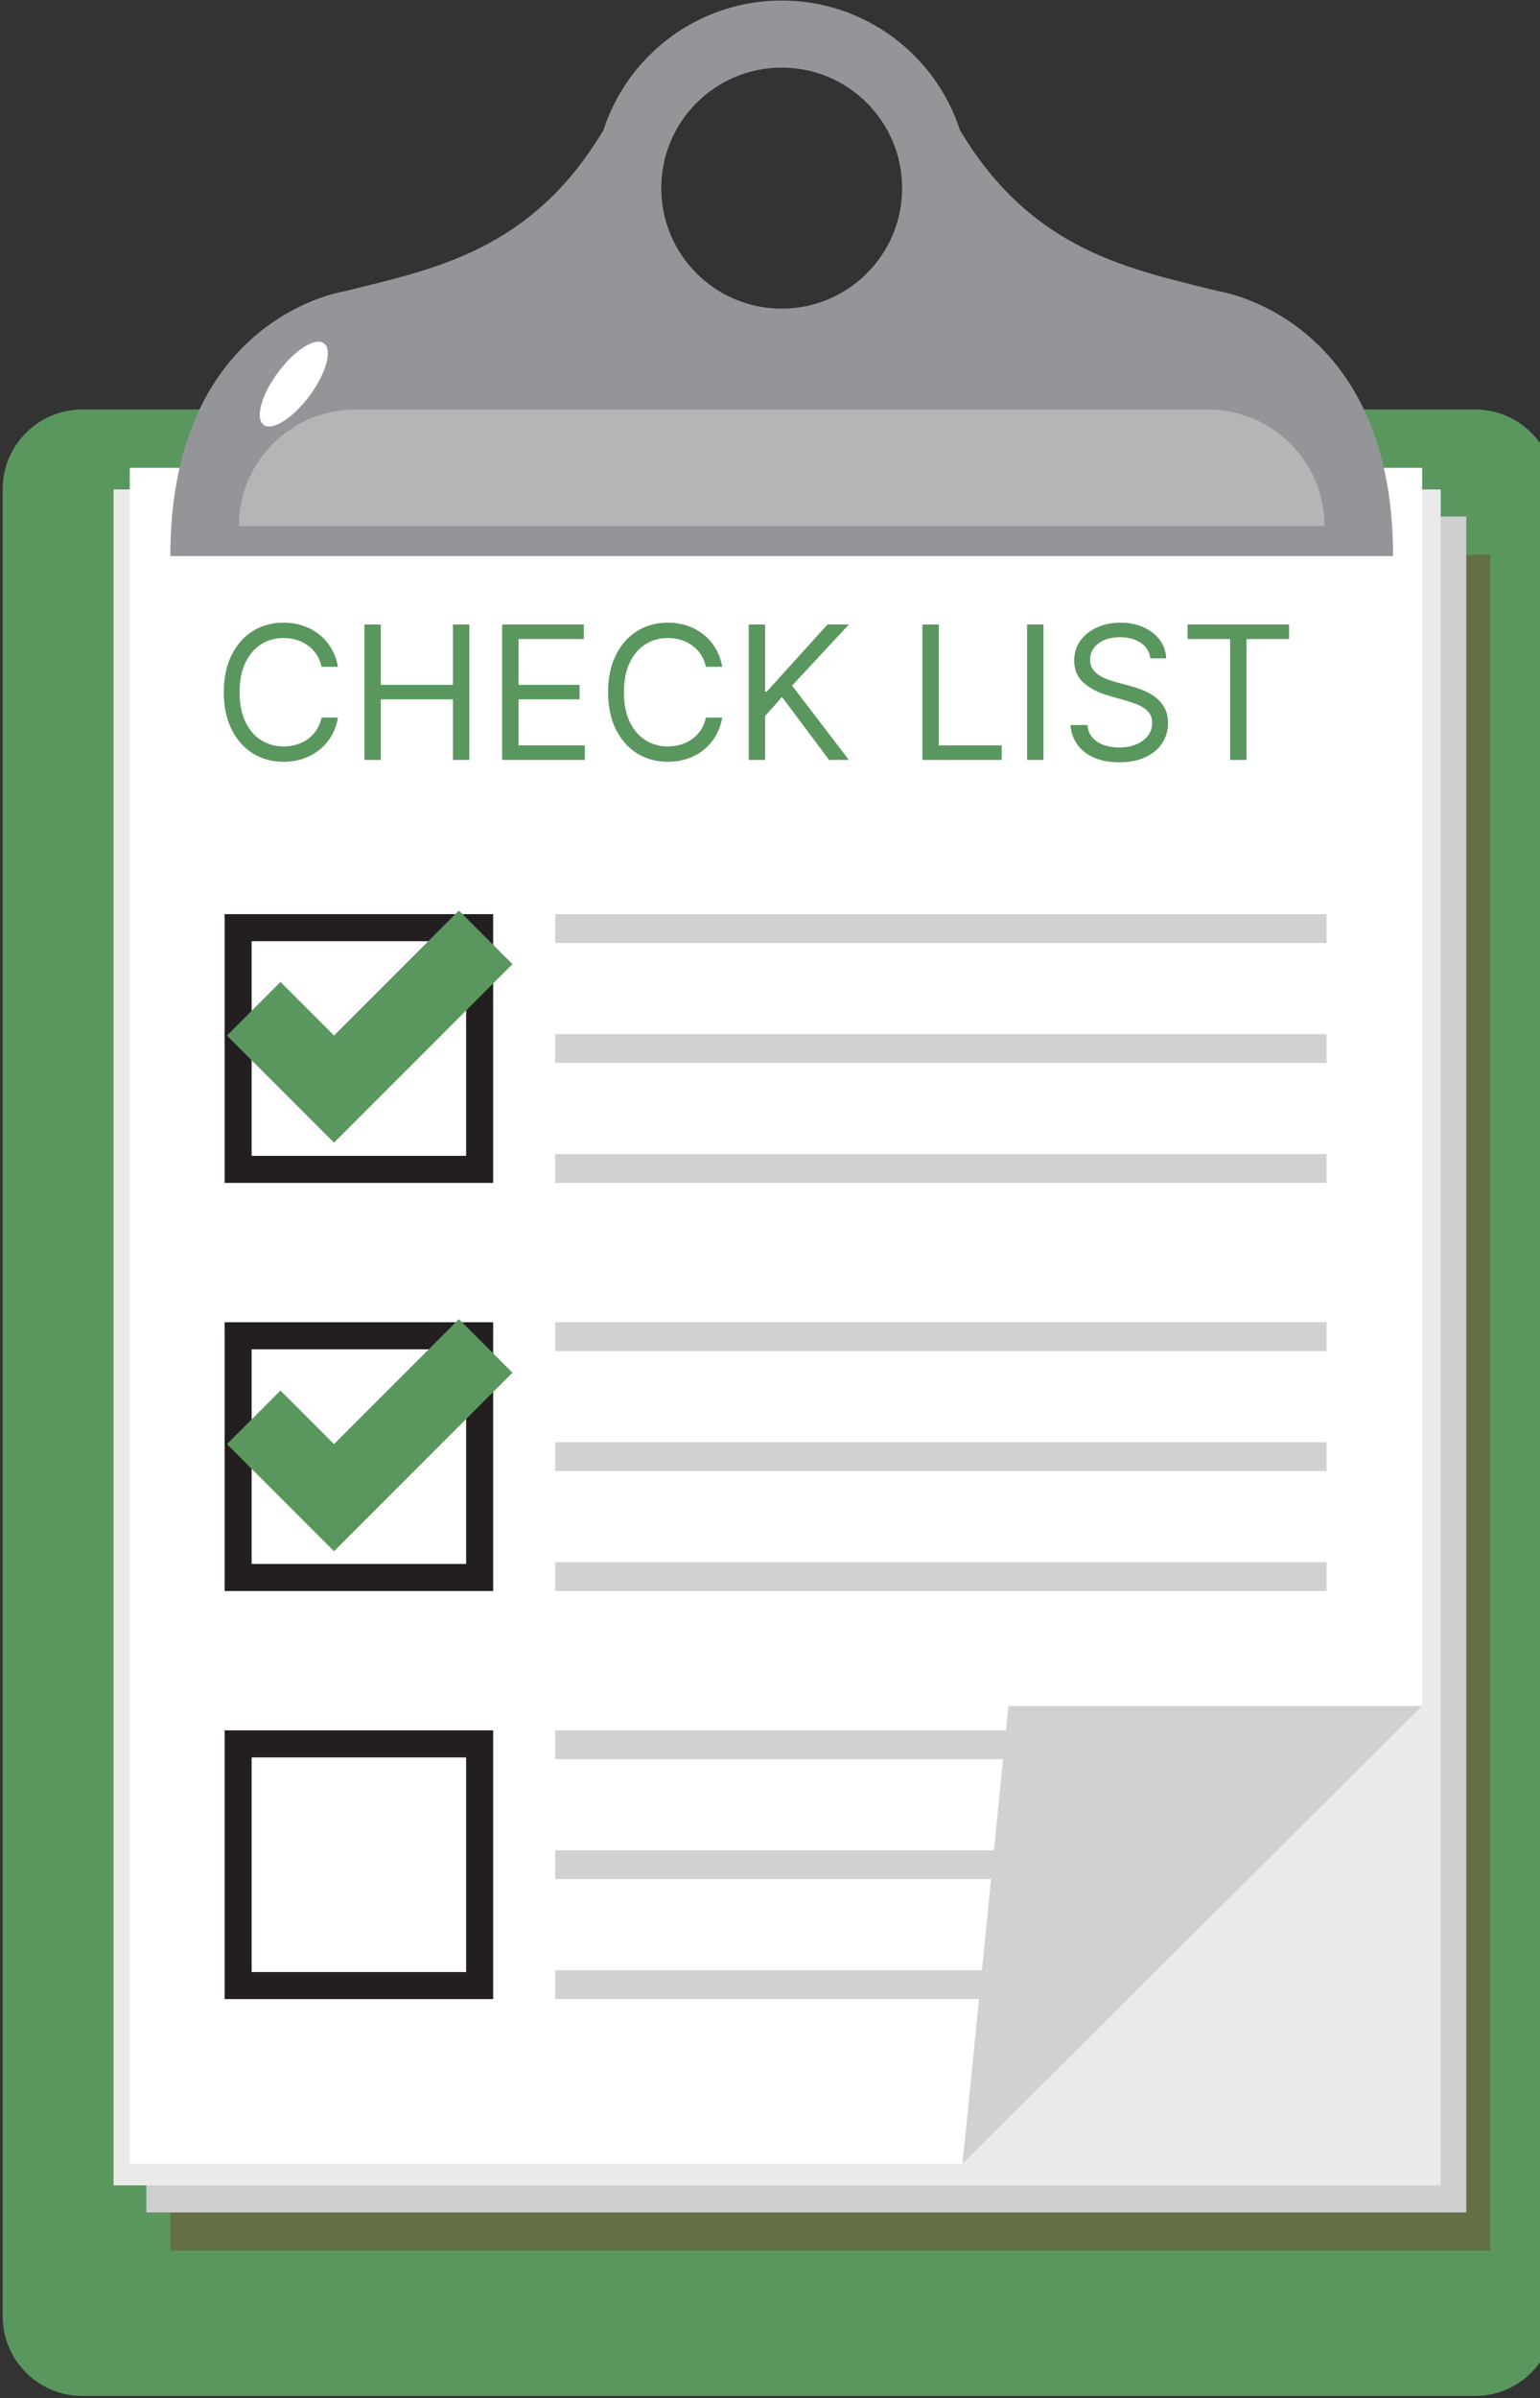 <svg width="178" height="277" viewBox="0 0 178 277" fill="none" xmlns="http://www.w3.org/2000/svg">
<rect x="0" y="0" width="178" height="277" fill="#333333" stroke="none"/>
<path d="M170.518 276.729H9.482C4.439 276.729 0.312 272.603 0.312 267.56V56.468C0.312 51.424 4.439 47.298 9.482 47.298H170.518C175.561 47.298 179.688 51.424 179.688 56.468V267.559C179.688 272.603 175.561 276.729 170.518 276.729Z" fill="#5A975E"/>
<path opacity="0.5" d="M172.253 64.074H19.688V259.953H172.253V64.074Z" fill="#70492F"/>
<path d="M169.479 59.656H16.914V255.536H169.479V59.656Z" fill="#CECECE"/>
<path d="M166.523 56.531H13.125V252.411H166.523V56.531Z" fill="#EAEAEA"/>
<path d="M111.25 249.911H15V54.031H164.375V197.042L111.25 249.911Z" fill="white"/>
<path d="M140.703 33.604C130.85 31.099 119.349 29.125 110.961 15.035L110.96 15.037C108.139 6.347 99.982 0.062 90.352 0.062C80.722 0.062 72.564 6.347 69.744 15.037L69.743 15.035C61.354 29.125 49.852 31.099 40 33.604C40 33.604 19.688 36.417 19.688 64.229H161.016C161.016 36.417 140.703 33.604 140.703 33.604ZM90.352 35.648C82.664 35.648 76.433 29.416 76.433 21.729C76.433 14.041 82.664 7.809 90.352 7.809C98.039 7.809 104.271 14.041 104.271 21.729C104.271 29.417 98.039 35.648 90.352 35.648Z" fill="#939598"/>
<path opacity="0.3" d="M153.092 60.764C153.092 53.327 147.063 47.298 139.626 47.298H41.077C33.64 47.298 27.611 53.327 27.611 60.764H153.092Z" fill="white"/>
<path d="M32.136 43.011C30.21 45.61 29.464 48.321 30.47 49.066C31.476 49.812 33.852 48.309 35.778 45.711C37.704 43.112 38.45 40.401 37.444 39.656C36.439 38.911 34.062 40.413 32.136 43.011Z" fill="white"/>
<path d="M39.062 77.02H37.168C37.056 76.475 36.86 75.996 36.58 75.584C36.305 75.171 35.969 74.825 35.572 74.545C35.18 74.26 34.745 74.046 34.266 73.904C33.788 73.761 33.289 73.69 32.77 73.69C31.823 73.69 30.965 73.929 30.196 74.408C29.432 74.886 28.824 75.591 28.371 76.523C27.923 77.455 27.699 78.598 27.699 79.952C27.699 81.306 27.923 82.449 28.371 83.381C28.824 84.313 29.432 85.018 30.196 85.496C30.965 85.975 31.823 86.214 32.77 86.214C33.289 86.214 33.788 86.143 34.266 86.001C34.745 85.858 35.18 85.647 35.572 85.367C35.969 85.082 36.305 84.733 36.58 84.32C36.86 83.903 37.056 83.424 37.168 82.885H39.062C38.92 83.684 38.66 84.399 38.283 85.031C37.907 85.662 37.438 86.199 36.878 86.642C36.318 87.08 35.689 87.413 34.992 87.642C34.299 87.872 33.559 87.986 32.77 87.986C31.436 87.986 30.249 87.66 29.211 87.009C28.172 86.357 27.355 85.43 26.759 84.229C26.164 83.027 25.866 81.602 25.866 79.952C25.866 78.303 26.164 76.877 26.759 75.675C27.355 74.474 28.172 73.547 29.211 72.896C30.249 72.244 31.436 71.918 32.77 71.918C33.559 71.918 34.299 72.033 34.992 72.262C35.689 72.491 36.318 72.827 36.878 73.27C37.438 73.708 37.907 74.242 38.283 74.874C38.66 75.5 38.92 76.215 39.062 77.02ZM42.123 87.772V72.132H44.017V79.097H52.356V72.132H54.25V87.772H52.356V80.777H44.017V87.772H42.123ZM58.042 87.772V72.132H67.481V73.812H59.936V79.097H66.992V80.777H59.936V86.092H67.603V87.772H58.042ZM83.48 77.02H81.587C81.475 76.475 81.278 75.996 80.998 75.584C80.724 75.171 80.388 74.825 79.99 74.545C79.598 74.26 79.163 74.046 78.684 73.904C78.206 73.761 77.707 73.69 77.188 73.69C76.241 73.69 75.383 73.929 74.614 74.408C73.85 74.886 73.242 75.591 72.789 76.523C72.341 77.455 72.117 78.598 72.117 79.952C72.117 81.306 72.341 82.449 72.789 83.381C73.242 84.313 73.85 85.018 74.614 85.496C75.383 85.975 76.241 86.214 77.188 86.214C77.707 86.214 78.206 86.143 78.684 86.001C79.163 85.858 79.598 85.647 79.99 85.367C80.388 85.082 80.724 84.733 80.998 84.32C81.278 83.903 81.475 83.424 81.587 82.885H83.48C83.338 83.684 83.078 84.399 82.701 85.031C82.325 85.662 81.856 86.199 81.296 86.642C80.736 87.08 80.108 87.413 79.41 87.642C78.718 87.872 77.977 87.986 77.188 87.986C75.854 87.986 74.667 87.66 73.629 87.009C72.59 86.357 71.773 85.43 71.177 84.229C70.582 83.027 70.284 81.602 70.284 79.952C70.284 78.303 70.582 76.877 71.177 75.675C71.773 74.474 72.59 73.547 73.629 72.896C74.667 72.244 75.854 71.918 77.188 71.918C77.977 71.918 78.718 72.033 79.41 72.262C80.108 72.491 80.736 72.827 81.296 73.27C81.856 73.708 82.325 74.242 82.701 74.874C83.078 75.5 83.338 76.215 83.48 77.02ZM86.541 87.772V72.132H88.435V79.891H88.618L95.644 72.132H98.118L91.551 79.189L98.118 87.772H95.827L90.39 80.502L88.435 82.701V87.772H86.541ZM106.618 87.772V72.132H108.512V86.092H115.783V87.772H106.618ZM120.609 72.132V87.772H118.715V72.132H120.609ZM132.96 76.042C132.868 75.268 132.497 74.667 131.845 74.24C131.193 73.812 130.394 73.598 129.447 73.598C128.754 73.598 128.149 73.71 127.629 73.934C127.115 74.158 126.713 74.466 126.423 74.858C126.138 75.25 125.995 75.696 125.995 76.195C125.995 76.612 126.094 76.971 126.293 77.272C126.497 77.567 126.756 77.814 127.072 78.012C127.387 78.206 127.718 78.366 128.065 78.493C128.411 78.616 128.729 78.715 129.019 78.791L130.608 79.219C131.015 79.326 131.468 79.474 131.967 79.662C132.471 79.85 132.952 80.107 133.41 80.433C133.874 80.754 134.256 81.166 134.556 81.671C134.856 82.174 135.007 82.793 135.007 83.526C135.007 84.371 134.785 85.135 134.342 85.817C133.904 86.499 133.263 87.042 132.418 87.444C131.578 87.846 130.557 88.047 129.355 88.047C128.235 88.047 127.265 87.867 126.446 87.505C125.631 87.144 124.989 86.639 124.521 85.993C124.058 85.346 123.796 84.595 123.734 83.74H125.69C125.74 84.331 125.939 84.819 126.285 85.206C126.637 85.588 127.079 85.873 127.614 86.062C128.154 86.245 128.734 86.337 129.355 86.337C130.078 86.337 130.727 86.219 131.303 85.985C131.878 85.746 132.334 85.415 132.67 84.993C133.006 84.565 133.174 84.066 133.174 83.496C133.174 82.976 133.029 82.554 132.738 82.228C132.448 81.902 132.066 81.637 131.593 81.434C131.119 81.23 130.608 81.052 130.058 80.899L128.133 80.349C126.911 79.998 125.944 79.496 125.231 78.845C124.519 78.193 124.162 77.34 124.162 76.286C124.162 75.411 124.399 74.647 124.872 73.995C125.351 73.339 125.992 72.829 126.797 72.468C127.606 72.101 128.51 71.918 129.508 71.918C130.516 71.918 131.412 72.099 132.196 72.46C132.98 72.817 133.601 73.305 134.06 73.927C134.523 74.548 134.767 75.253 134.793 76.042H132.96ZM137.265 73.812V72.132H148.995V73.812H144.077V87.772H142.183V73.812H137.265Z" fill="#5A975E"/>
<path d="M153.334 105.583H64.167V108.916H153.334V105.583Z" fill="#D1D1D1"/>
<path d="M153.334 119.438H64.167V122.771H153.334V119.438Z" fill="#D1D1D1"/>
<path d="M153.334 133.292H64.167V136.625H153.334V133.292Z" fill="#D1D1D1"/>
<path d="M57.002 136.625H25.96V105.583H57.002V136.625ZM29.085 133.5H53.877V108.708H29.085V133.5Z" fill="#231F20"/>
<path d="M153.334 152.719H64.167V156.052H153.334V152.719Z" fill="#D1D1D1"/>
<path d="M153.334 166.573H64.167V169.906H153.334V166.573Z" fill="#D1D1D1"/>
<path d="M153.334 180.427H64.167V183.761H153.334V180.427Z" fill="#D1D1D1"/>
<path d="M57.002 183.761H25.96V152.719H57.002V183.761ZM29.085 180.636H53.877V155.844H29.085V180.636Z" fill="#231F20"/>
<path d="M147.084 199.854H64.167V203.188H147.084V199.854Z" fill="#D1D1D1"/>
<path d="M128.334 213.708H64.167V217.041H128.334V213.708Z" fill="#D1D1D1"/>
<path d="M122.084 227.562H64.167V230.896H122.084V227.562Z" fill="#D1D1D1"/>
<path d="M57.002 230.896H25.96V199.854H57.002V230.896ZM29.085 227.771H53.877V202.979H29.085V227.771Z" fill="#231F20"/>
<path d="M164.375 197.042L111.25 249.911L116.562 197.042H164.375Z" fill="#D1D1D1"/>
<path d="M38.606 119.604L32.419 113.417L26.232 119.604L32.419 125.791L38.017 131.389L38.606 131.978L59.23 111.354L53.043 105.167L38.606 119.604Z" fill="#5A975E"/>
<path d="M38.606 166.795L32.419 160.608L26.232 166.795L32.419 172.982L38.017 178.58L38.606 179.169L59.23 158.546L53.043 152.358L38.606 166.795Z" fill="#5A975E"/>
</svg>
